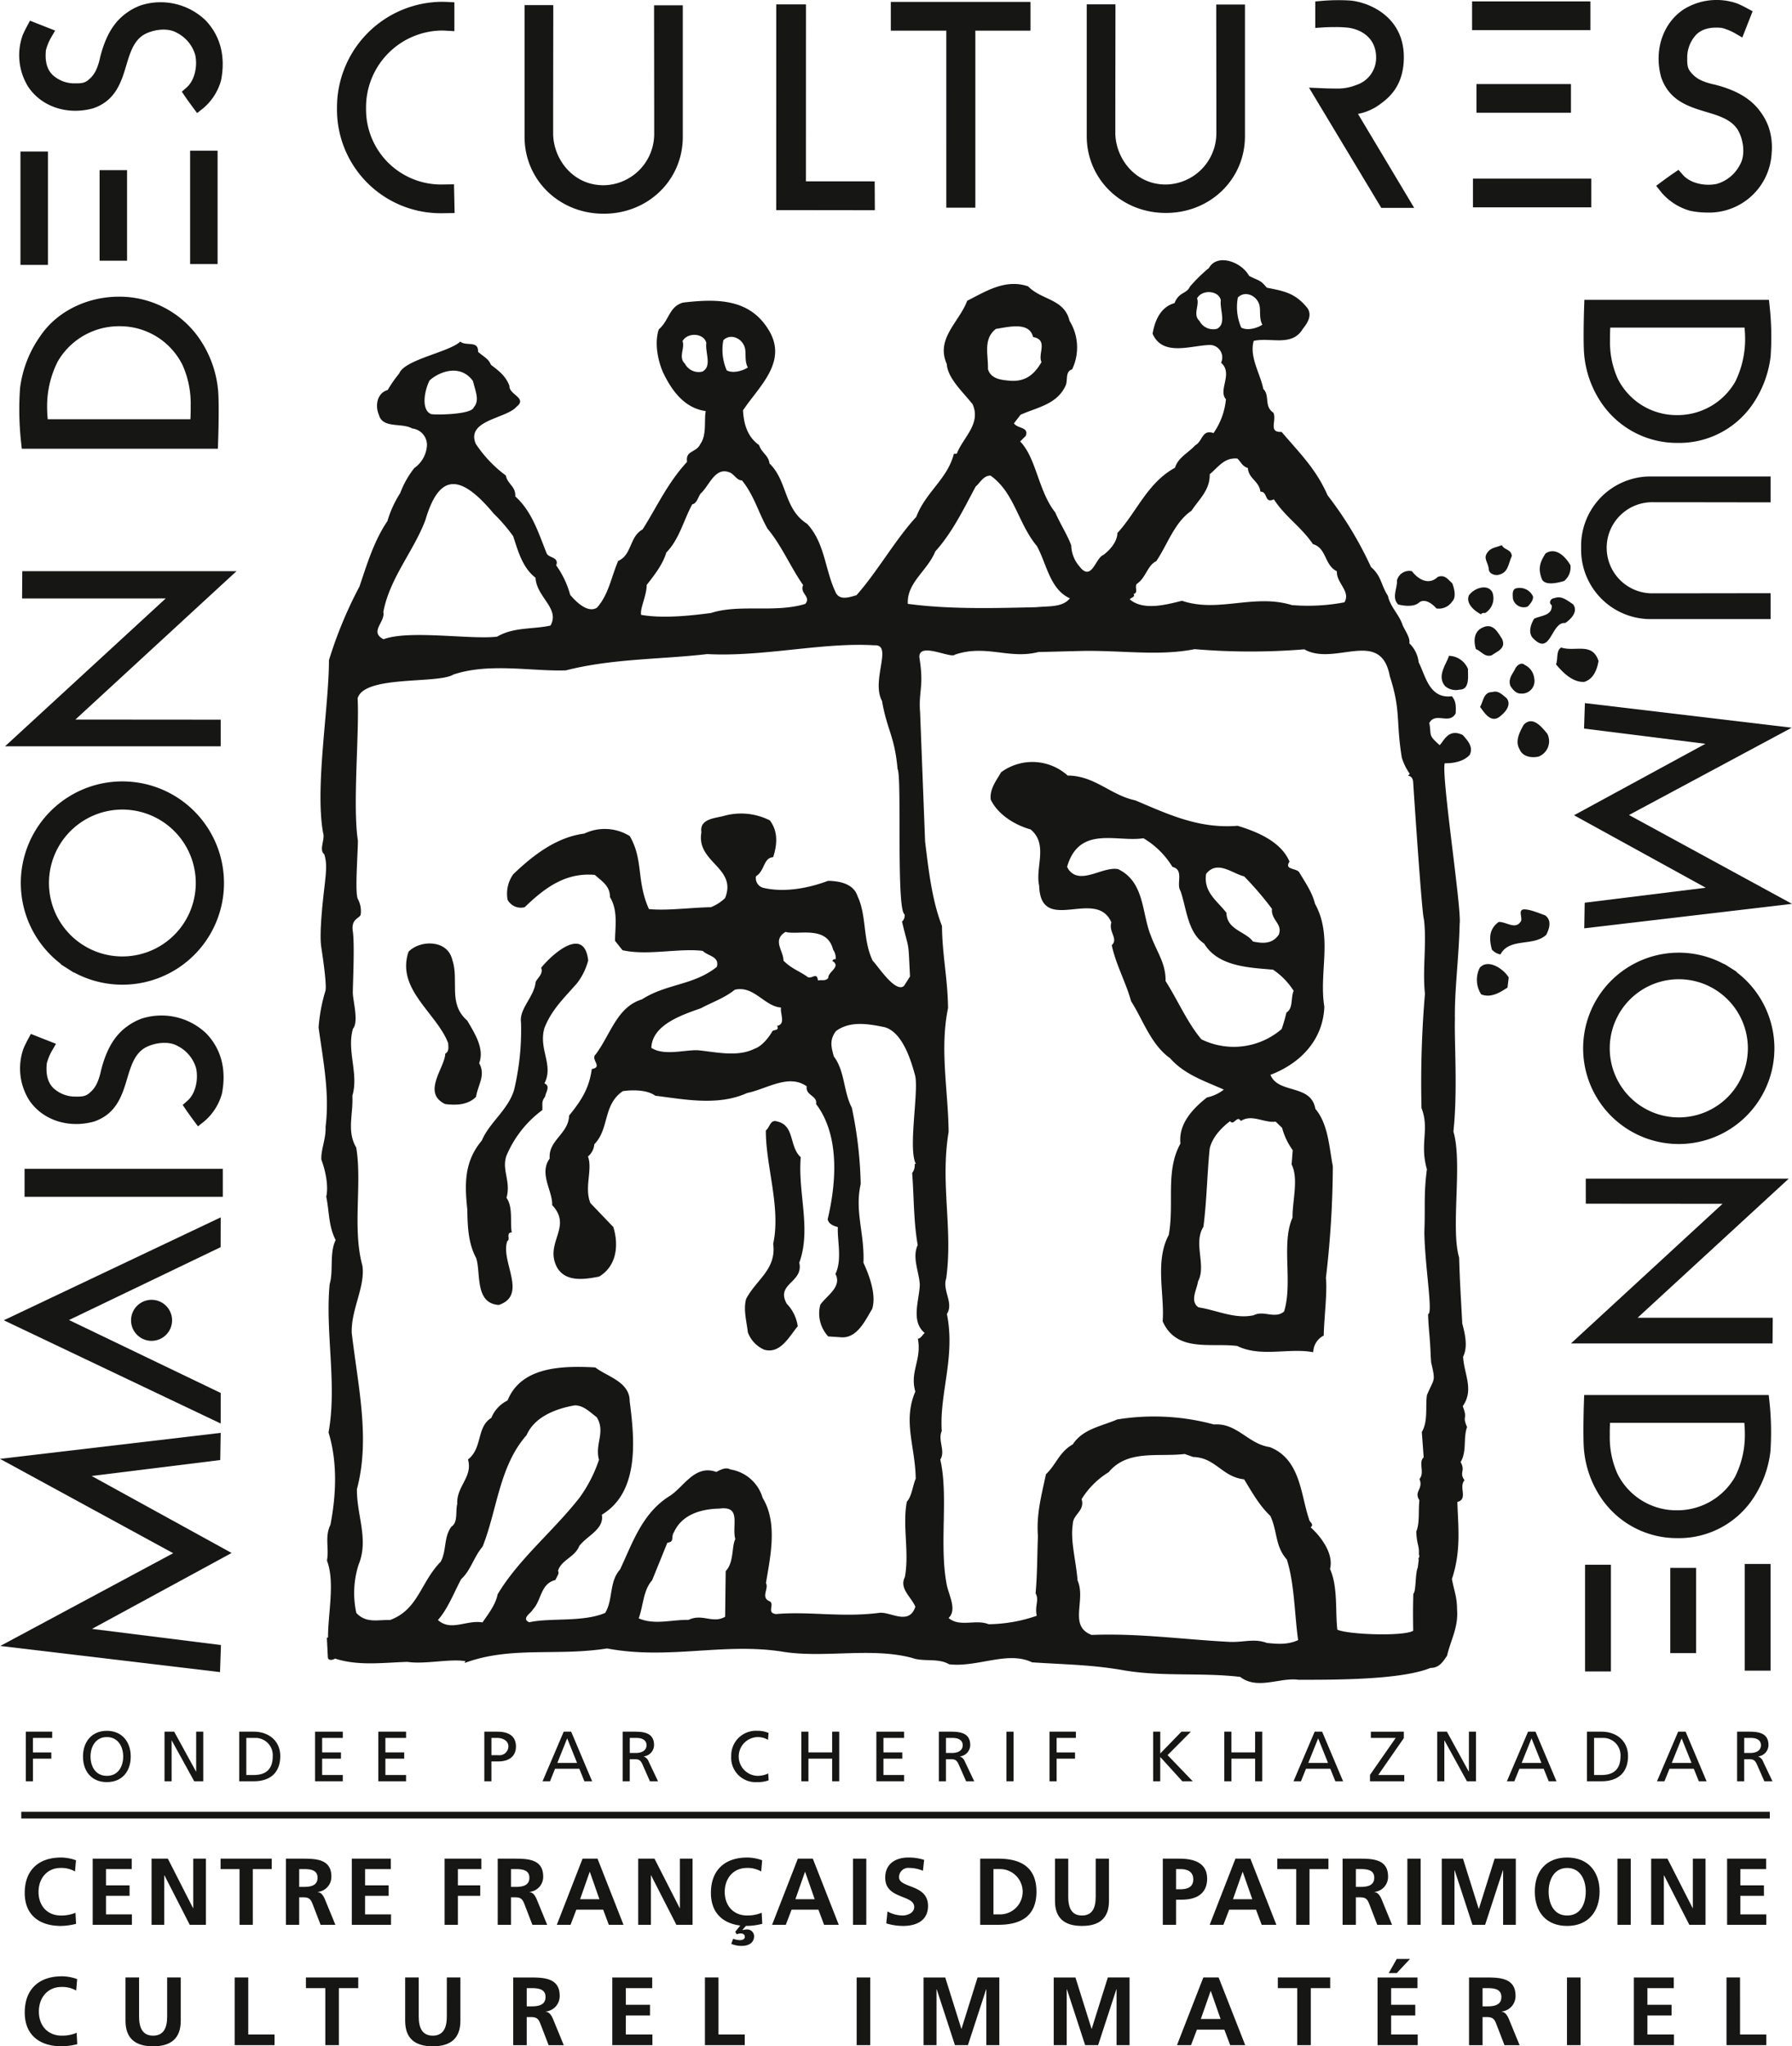 <?xml version="1.0" ?>
<svg xmlns="http://www.w3.org/2000/svg" viewBox="0 0 357.333 407.851">
	<g id="Groupe_1" data-name="Groupe 1" transform="translate(-104.667 -80.145)">
		<path id="Tracé_1" data-name="Tracé 1" d="M193.444,290.174c0,2.642-4.739,7.758-.032,10.014,2.242.3,4.6.176,6.184-1.436.3-2.241,2-4.278.621-6.708,1.1-2.839-.867-5.935-2.392-8.5-3.934-3.41-1.531-7.986-3-12.22-1.043-3.978-6.459-3.834-8.7-1.491-2.527,7.5,5.647,12.22,7.908,18.221C194.072,288.889,194.254,289.714,193.444,290.174Z" fill="#161615"/>
		<path id="Tracé_2" data-name="Tracé 2" d="M197.853,321.233c.043,3.475.218,6.8,1.757,9.643.985,2.869-.359,9.059,4.524,9.359,5.876-1.978.235-8.774,1.7-12.744.679-.314-.364-1.651.884-1.716-.379-1.927.293-5.022-1.057-6.9.942-3.248-.985-5.511-.02-8.343a21.748,21.748,0,0,1,7.169-9.137c.074-1.256-.225-1.657.556-2.672.1-.839,1.139-2.145-.138-2.635,1.891-3.715-1.189-6.752-.02-10.985,1.468-3.832,4.126-6.2,6.615-9.108a12.814,12.814,0,0,0,2.133-4.423c-.787-7.052-7.292-1.148-9.38,1.465.481,1.226-.731,1.985-1.1,2.839-.263,2.934-3.337,5.321-2.914,8.08a51.514,51.514,0,0,1-1.383,13.423c-1.183,3.956-4.942,6.517-6.425,10.071C197.213,311.671,197.307,316.116,197.853,321.233Z" fill="#161615"/>
		<path id="Tracé_3" data-name="Tracé 3" d="M257.03,349.144c3.248.942,5.008-2.627,6.71-4.663a8.016,8.016,0,0,0-2.182-4.475c-2.3-4.051,3.395-4.211,2.49-8.2,2.433-6.663-.31-13.89.29-21.014-2.335-2.1-1.167-6.336-4.685-7.125-1.416-.483-1.467,1.189-2.27,1.787-.053,6.957,3.033,15.417,1.462,22.592.685,5.11-3.381,7.131-5.4,10.992-.584,2.116.094,4.445.349,6.657A6.071,6.071,0,0,0,257.03,349.144Z" fill="#161615"/>
		<path id="Tracé_4" data-name="Tracé 4" d="M404.133,188.8c-.924.4-2.1.465-2.765,1.327-1.111,1.358.1,2,.191,3.653.155.7,1,1.011,1.706.974,2.226-.353,2.127-2.238,2.872-3.813C405.945,189.53,404.661,189.833,404.133,188.8Z" fill="#161615"/>
		<path id="Tracé_5" data-name="Tracé 5" d="M416.564,195.939a3.5,3.5,0,0,0,1.254-3.138c-.913-1.606-2.914-3.747-4.969-2.339-1.091,1.711-1.5,2.915-.806,4.887C412.483,196.98,415.169,196.366,416.564,195.939Z" fill="#161615"/>
		<path id="Tracé_6" data-name="Tracé 6" d="M400.013,202.6c.1-.359.577-.266.813-.278a3.451,3.451,0,0,0,1.44-4.093c-.923-1.842-3.708-.87-4.7.6C396.944,200.4,398.557,201.851,400.013,202.6Z" fill="#161615"/>
		<path id="Tracé_7" data-name="Tracé 7" d="M407.066,197.388c-.937.167-.757,1.339-.72,2.045a2.214,2.214,0,0,0,2.921,1.62c.676-.626,1.221-1.482,1.074-2.065A2.928,2.928,0,0,0,407.066,197.388Z" fill="#161615"/>
		<path id="Tracé_8" data-name="Tracé 8" d="M402.1,210.763c1.023-.763,3-1.339,2.071-3.3-.768-1.141-1.7-3.219-3.782-2.283-1.966.812-1.855,2.933-1.426,4.328C400.043,209.925,400.7,211.191,402.1,210.763Z" fill="#161615"/>
		<path id="Tracé_9" data-name="Tracé 9" d="M420.568,216.057c1.861-.57,2.587-2.5,2.855-4.167-1.266-3.833-4.583-1.769-7.467-2.681-1.029.645-.589,2.276-1.005,3.361C416.339,214.27,418.331,216.174,420.568,216.057Z" fill="#161615"/>
		<path id="Tracé_10" data-name="Tracé 10" d="M392.848,216.919a3.3,3.3,0,0,0,2.872.677c2.127.006,1.617-2.921,1.675-4.1a4.219,4.219,0,0,0-3.8-2.637C393.09,212.535,391.088,214.885,392.848,216.919Z" fill="#161615"/>
		<path id="Tracé_11" data-name="Tracé 11" d="M405.84,216.829c.391.688,1.148,1.594,2.089,1.545a2.5,2.5,0,0,0,2.68-2.976,3.378,3.378,0,0,0-1.915-2.736c-.62-.558-1.421-.044-1.855.688C406.529,214.193,405.288,215.322,405.84,216.829Z" fill="#161615"/>
		<path id="Tracé_12" data-name="Tracé 12" d="M405.145,219.346c-.738-.552-1.624-1.687-2.9-1.265-1.774-.025-1.793,1.866-2.444,2.964.762,1.023,2.058,3.2,3.77,2.047C404.592,222.33,406.167,220.829,405.145,219.346Z" fill="#161615"/>
		<path id="Tracé_13" data-name="Tracé 13" d="M405.267,276.989l.248-2.021c-1.035-1.718-4.1-3.8-5.774-1.942a5.334,5.334,0,0,0,.279,5.3C402.072,279.165,404.008,277.764,405.267,276.989Z" fill="#161615"/>
		<path id="Tracé_14" data-name="Tracé 14" d="M449.628,272.981l-.006,0-1.093-.693-.028.035a19.069,19.069,0,1,0,2.442,1.574l.041-.052Zm3.569,16.108a13.77,13.77,0,1,1-6.613-11.767A13.79,13.79,0,0,1,453.2,289.089Z" fill="#161615"/>
		<path id="Tracé_15" data-name="Tracé 15" d="M420.877,315.058l.006,4.995,27.269.022-30.23,27.831,40.2,0,.037-5.12-26.956.008,30.153-27.734Z" fill="#161615"/>
		<rect id="Rectangle_1" data-name="Rectangle 1" width="5.155" height="21.265" transform="translate(452.578 391.856)" fill="#161615"/>
		<rect id="Rectangle_2" data-name="Rectangle 2" width="5.155" height="21.265" transform="translate(420.735 392.013)" fill="#161615"/>
		<rect id="Rectangle_3" data-name="Rectangle 3" width="5.155" height="16.986" transform="translate(437.727 392.642)" fill="#161615"/>
		<path id="Tracé_16" data-name="Tracé 16" d="M420.706,220.281l-.174,5.076,24.2,3.035-26.2,14.241L444.8,257.079l-24.137,2.987-.089,5.1L462,260.29l-32.507-17.706,32.452-17.4Z" fill="#161615"/>
		<path id="Tracé_17" data-name="Tracé 17" d="M419.953,189.346a13.844,13.844,0,0,0,13.786,14.193h24v-5.162l-1.447,0s-16.926.024-17.87.024h-4.059a9.082,9.082,0,1,1,0-18.158h4.059c.944,0,17.87.025,17.87.025l1.447,0v-5.163h-24A13.844,13.844,0,0,0,419.953,189.3Z" fill="#161615"/>
		<path id="Tracé_18" data-name="Tracé 18" d="M439.179,168.422A17.756,17.756,0,0,0,453.955,161a21.378,21.378,0,0,0,3.776-9.734,56.466,56.466,0,0,0-.188-10.07l-.14-1.288H420.6l-.049,1.393c-.007.206-.176,5.071-.063,8.314a20.337,20.337,0,0,0,4.116,11.677A18.206,18.206,0,0,0,439.179,168.422Zm-13.421-22.986h26.775a22.95,22.95,0,0,1,.116,2.579,19.166,19.166,0,0,1-1.972,8.219,13.261,13.261,0,0,1-11.562,6.646,13.112,13.112,0,0,1-11.869-7.265A17.7,17.7,0,0,1,425.71,148C425.7,147.1,425.726,146.166,425.758,145.436Z" fill="#161615"/>
		<path id="Tracé_19" data-name="Tracé 19" d="M457.5,359.476l-.14-1.288h-36.8l-.05,1.394c-.007.206-.175,5.07-.062,8.314a20.339,20.339,0,0,0,4.116,11.677,18.206,18.206,0,0,0,14.571,7.134,17.76,17.76,0,0,0,14.777-7.426,21.393,21.393,0,0,0,3.776-9.735A56.538,56.538,0,0,0,457.5,359.476ZM452.6,366.3a18.474,18.474,0,0,1-1.971,8.217,13.261,13.261,0,0,1-11.561,6.647A13.114,13.114,0,0,1,427.2,373.9a17.726,17.726,0,0,1-1.536-7.614c-.011-.9.016-1.834.048-2.564h26.776A23.165,23.165,0,0,1,452.6,366.3Z" fill="#161615"/>
		<path id="Tracé_20" data-name="Tracé 20" d="M148.679,357.779l-30.255-14.54,30.238-14.519.014-5.942-43.256,20.511,43.251,20.577Z" fill="#161615"/>
		<path id="Tracé_21" data-name="Tracé 21" d="M148.54,413.412l.187-5.393L123.01,404.8l27.841-15.13-27.914-15.349,25.646-3.174.094-5.416-44.01,5.178L139.2,389.715,104.725,408.2Z" fill="#161615"/>
		<path id="Tracé_22" data-name="Tracé 22" d="M148.674,223.583,119.7,223.56l32.118-29.57-42.707,0-.041,5.441,28.641-.009-32.037,29.467,43,0Z" fill="#161615"/>
		<path id="Tracé_23" data-name="Tracé 23" d="M145.791,286.114a12.936,12.936,0,0,0-12.857-2.955,11.228,11.228,0,0,0-2.831,1.5c-2.534,1.783-4.21,4.57-5.289,8.828a13.028,13.028,0,0,1-.687,2.289l-.03.058a5.331,5.331,0,0,1-1.189,1.791l-.161.14c-.935.94-1.673.967-3.266.938l-.107,0a6.407,6.407,0,0,1-4.074-1.7c-1.1-1.1-1.527-2.712-1.3-4.926a10.752,10.752,0,0,1,.934-2.343l.9-1.545-5.01-1.971-.647,1.195c-.019.035-.458.847-.813,1.686l-.044.116a11.9,11.9,0,0,0,1.164,10.206l.01.014c2.654,3.951,7.82,5.668,12.946,4.241,4.481-1.546,5.6-5.276,6.587-8.568.732-2.438,1.423-4.741,3.361-6.014,1.76-1.089,4.817-1.583,6.718-.463a7.194,7.194,0,0,1,3.669,4.436c.5,2.409-.2,5.106-1.669,6.41l-1.008.895.756,1.116c.4.59,1.346,1.871,1.346,1.871l.941,1.275,1.245-.981a11.173,11.173,0,0,0,3.531-5.517C149.861,293.368,148.787,289.217,145.791,286.114Z" fill="#161615"/>
		<path id="Tracé_24" data-name="Tracé 24" d="M129.07,235.885a20.259,20.259,0,0,0-12.238,36.4l-.045.055,1.447.917.011.007L119.4,274l.03-.037a20.259,20.259,0,1,0,9.644-38.076Zm0,34.891a14.6,14.6,0,0,1-7.6-2.126l-.008-.005a14.637,14.637,0,1,1,7.608,2.131Z" fill="#161615"/>
		<rect id="Rectangle_4" data-name="Rectangle 4" width="5.477" height="22.595" transform="translate(108.747 110.348)" fill="#161615"/>
		<rect id="Rectangle_5" data-name="Rectangle 5" width="5.478" height="22.595" transform="translate(142.579 110.181)" fill="#161615"/>
		<rect id="Rectangle_6" data-name="Rectangle 6" width="5.478" height="18.048" transform="translate(124.526 114.059)" fill="#161615"/>
		<path id="Tracé_25" data-name="Tracé 25" d="M110.321,97.485c2.655,3.951,7.821,5.665,12.946,4.241,4.48-1.546,5.6-5.277,6.587-8.568.732-2.438,1.423-4.741,3.361-6.014,1.76-1.089,4.818-1.584,6.718-.462a7.194,7.194,0,0,1,3.669,4.434c.5,2.41-.2,5.107-1.67,6.412l-1.007.895.756,1.115c.4.59,1.347,1.871,1.347,1.871l.94,1.274,1.244-.98a11.166,11.166,0,0,0,3.531-5.517c.946-4.772-.128-8.923-3.125-12.025a12.927,12.927,0,0,0-12.856-2.955,11.24,11.24,0,0,0-2.831,1.5c-2.535,1.785-4.211,4.572-5.289,8.829a13.012,13.012,0,0,1-.687,2.289l-.026.051a5.338,5.338,0,0,1-1.194,1.8l-.16.141c-.934.938-1.675.963-3.265.937l-.109,0a6.412,6.412,0,0,1-4.074-1.7c-1.1-1.1-1.527-2.711-1.3-4.925a10.647,10.647,0,0,1,.934-2.342l.9-1.546-5.011-1.972-.647,1.2c-.018.034-.457.847-.813,1.686l-.043.115a11.9,11.9,0,0,0,1.164,10.207Z" fill="#161615"/>
		<path id="Tracé_26" data-name="Tracé 26" d="M109.012,169.579h39.1l.053-1.482c.007-.218.187-5.387.067-8.832a21.617,21.617,0,0,0-4.373-12.408,19.344,19.344,0,0,0-15.482-7.58c-6.439,0-12.455,3.024-15.7,7.89a22.713,22.713,0,0,0-4.013,10.343,60.086,60.086,0,0,0,.2,10.7Zm5.05-8.62a19.647,19.647,0,0,1,2.1-8.73,14.089,14.089,0,0,1,12.285-7.064,13.93,13.93,0,0,1,12.61,7.721,18.819,18.819,0,0,1,1.634,8.089c.012.955-.017,1.949-.051,2.725H114.186A24.573,24.573,0,0,1,114.062,160.959Z" fill="#161615"/>
		<path id="Tracé_27" data-name="Tracé 27" d="M130.8,343.3a4.089,4.089,0,1,0,4.089-4.089A4.094,4.094,0,0,0,130.8,343.3Z" fill="#161615"/>
		<rect id="Rectangle_7" data-name="Rectangle 7" width="39.527" height="5.578" transform="translate(109.567 313.1)" fill="#161615"/>
		<path id="Tracé_28" data-name="Tracé 28" d="M293.367,121.539h5.789V86.249h10.995V80.53H282.3v5.719h11.065Z" fill="#161615"/>
		<rect id="Rectangle_8" data-name="Rectangle 8" width="23.592" height="5.719" transform="translate(398.204 80.425)" fill="#161615"/>
		<rect id="Rectangle_9" data-name="Rectangle 9" width="23.59" height="5.719" transform="translate(398.379 115.75)" fill="#161615"/>
		<rect id="Rectangle_10" data-name="Rectangle 10" width="18.844" height="5.719" transform="translate(399.077 96.901)" fill="#161615"/>
		<path id="Tracé_29" data-name="Tracé 29" d="M446.995,116.8c-2.518.524-5.331-.209-6.7-1.744L439.365,114l-1.165.791c-.615.419-1.952,1.4-1.952,1.4l-1.331.983,1.024,1.3a11.669,11.669,0,0,0,5.761,3.687,17.469,17.469,0,0,0,3.4.348A12.489,12.489,0,0,0,457.946,110.6a12.625,12.625,0,0,0-.6-5.119,11.693,11.693,0,0,0-1.569-2.957c-1.862-2.646-4.772-4.4-9.219-5.523a13.566,13.566,0,0,1-2.389-.717l-.066-.034a5.568,5.568,0,0,1-1.865-1.239l-.147-.169c-.98-.974-1.008-1.748-.979-3.406l0-.115a6.71,6.71,0,0,1,1.774-4.254c1.149-1.151,2.833-1.593,5.144-1.356a11.131,11.131,0,0,1,2.445.976l1.615.937,2.057-5.232-1.248-.676c-.035-.019-.884-.477-1.76-.848l-.121-.046a12.426,12.426,0,0,0-10.657,1.216l-.015.011c-4.124,2.771-5.916,8.165-4.428,13.516,1.614,4.679,5.51,5.848,8.946,6.879,2.546.763,4.951,1.485,6.28,3.508,1.138,1.838,1.653,5.031.483,7.014A7.518,7.518,0,0,1,446.995,116.8Z" fill="#161615"/>
		<path id="Tracé_30" data-name="Tracé 30" d="M375.082,97.094a9.723,9.723,0,0,1-3.815.7c-1.42,0-2.587-.051-2.6-.051l-2.981-.129L380.1,121.574h6.561l-11.205-18.727a10.782,10.782,0,0,0,4.163-1.758l.27-.2c1.529-1.126,4.709-3.469,4.71-9.349,0-8.1-6.94-10.923-10.61-11.282a37.782,37.782,0,0,0-5.579.05l-1.468.124v5.281l1.709-.114c.016,0,.741-.049,1.464-.049l.5,0a21.687,21.687,0,0,1,2.732.1c2.64.279,5.723,2,5.723,5.946A5.674,5.674,0,0,1,375.082,97.094Z" fill="#161615"/>
		<path id="Tracé_31" data-name="Tracé 31" d="M279.084,116.293l-13.71-.006.009-35.27-5.927.009-.008,40.994,19.668.024Z" fill="#161615"/>
		<path id="Tracé_32" data-name="Tracé 32" d="M192.718,122.642c.213,0,.426,0,.852-.01l1.748-.028-.121-5.723-2.479.038A14.963,14.963,0,0,1,177.66,101.73a15.3,15.3,0,0,1,15.058-15.5q.428,0,.851.026l1.7.1V80.606l-1.523-.076c-.34-.016-.681-.024-1.025-.024a21.065,21.065,0,0,0-20.855,21.224A20.661,20.661,0,0,0,192.718,122.642Z" fill="#161615"/>
		<path id="Tracé_33" data-name="Tracé 33" d="M337.124,122.586h.046c8.831,0,15.747-6.717,15.747-15.292V81.047h-5.728l0,1.605s.027,18.393.027,19.44v4.5a10.232,10.232,0,0,1-10.1,10.329c-6.206,0-10.049-5.362-10.049-10.329v-4.5c0-1.047.027-19.475.027-19.475l0-1.6h-5.726v26.282C321.379,115.869,328.3,122.586,337.124,122.586Z" fill="#161615"/>
		<path id="Tracé_34" data-name="Tracé 34" d="M225.024,122.743h.047c8.829,0,15.746-6.717,15.746-15.293V81.2h-5.728l0,1.6s.027,18.393.027,19.439v4.5a10.232,10.232,0,0,1-10.1,10.329c-6.206,0-10.049-5.362-10.049-10.328l0-4.5c0-1.046.027-19.474.027-19.474l0-1.605h-5.727V107.45C209.279,116.026,216.2,122.743,225.024,122.743Z" fill="#161615"/>
		<path id="Tracé_35" data-name="Tracé 35" d="M168.193,284.94c.947,6.8,2.23,13.234,1.391,19.777.124,2.356-.944,4.539-.838,6.543.824,2.2,1.456,5.24.978,7.392.638,3.157.421,5.768,1.871,8.646-1.278,2.666-.392,6.046-1.193,8.8-.914,9.619,1.522,20.007-.223,29.551,1.853,6.046,1.492,12.682.375,18.412-1.173,2.425-.231,4.62-.691,7.126,1.643,4.285.2,10.505.214,15.348l-.235.012.2,3.889c.044.825,1.092.534,1.433.279,4.688,1.527,9.73.79,14.449.661,3.455.528,8.589-.687,11.573-.134l-.218.366c9.273-3.44,18.363-1.317,28.441-2.909,12.291,2.31,23.213-1.216,35.008.646,8.223,1.341,17.792-.933,25.822,1.246,2.289.825,5.2-.036,7.393,1.267,5.7.646,11.672-2.739,16.52-.394,6.878.467,11.839.443,18.519,1.629,7.627,1.254,15.379.376,22.989,1.276,3.446,2.656,7.919.058,11.608.573,6.735,0,20.433.071,26.331-2.365,1.775.025,2.532-1.314,3.3-2.418.776-3.231,2.3-5.735,2-9.264-.011-2.481-.533-3.46-1.023-6.034,1.89-5.652,1.223-10.524,1.087-15.361,2.214-.588.2-2.965,1.427-4.328-1.147-1.594.261-1.786-.78-3.622,1.3-2.2.463-4.7,1.289-6.983-1.072-2.425.224-1.37-.867-4.149,2.308-3.311.26-6.337.075-9.872.961-1.941.422-4.4-.167-6.611-.316-6.009-.462-7.717-.629-13.144-1.723-5.817.721-18.942-1.139-25.107.876-8.081.164-17.7.3-22.388-.107-5.683.792-12.117.945-19.015.44-2.859-3.667-29.374-2.977-32.01,1.655.032,3.764-.315,4.992-1.679.745-1.576-.383-2.816-1.388-3.945-2.928-1.451-3.848,1.369-4.62,2.015-2.357-2.122-1.582-1.748-2.055-4.419,1.235-2.284,4.044.436,5.261-1.944.049-1.3.112-2.369-.769-3.386-4.576.594-5.307-4.331-6.615-6.743a6.2,6.2,0,0,0-1.854-3.8c.174-1.191-.836-2.437-1.376-3.709-.7-2.089-2.43-3.535-2.9-5.755-1.414-2.171-1.27-3.951-3.373-5.731a73.674,73.674,0,0,0-8.666-14.316c-2.282-5.2-5.394-8.224-9.17-12.634-2.709.142-.941-2.195-1.618-3.814-1.958-1.315-.649-3.392-2.021-4.739-.637-3.156-2.812-6.351-1.919-9.587,3.386-.769,7.628,1.254,9.8-2.4.887-1.109,1.873-2.579.969-4.068-2.531-3.175-4.83-3.449-8.175-4.14-1.264-1.588-1.565-1.336-3.508-2.337-1.57-2.872-6.38-4.51-8-1.589a31.718,31.718,0,0,0-3.785,3.7c-.744,1.575-2.153.979-3.093,3.313-2.68.731-3.92,3.356-4.367,6.1,2.013,4.62,7.682,2.315,11.459,2.235a2.49,2.49,0,0,1,2.194,3.548c2.474,2.115-.658,5.469.972,7.274a14.083,14.083,0,0,1-2.482,6.747c-2.288-.825-2.158,1.649-3.652,2.436-1.34,1.489-3.418,2.425-4.021,4.465-5.513,3.007-7.685,8.91-11.487,13.008-.025,1.774-1.589,3.51-2.841,4.4-1.508.552-2.315,5.438-4.727,2.256a6.593,6.593,0,0,1-1.636-4.168c-.7-1.972-2.238-4.372-3.18-6.568-3.415-4.31-3.755-10.791-7.005-14.165l1.122-1.123c.615-1.805-1.487-1.34-2.374-2.475l1.328-1.723c3.231-1.47,7.337-2.039,9.025-5.909.416-1.085-.143-2.71,1.253-3.137a10.067,10.067,0,0,0-.507-9.663c-1.06-4.434-5.53-4.081-8.278-6.891-4.569-1.533-8.453,1.034-12.136,2.881-1.551,4.216-6.34,7.54-4.064,12.619.147,2.828,3.371,5.731,5.144,8,1.743,3.926-1.9,6.6-3.146,9.853l-.589.031c-1.272,5.029-5.627,7.621-7.495,12.563-4.136,4.47-7.921,11.167-11.941,15.631-1.165.3-3.132,1.109-4.037-.379-2.244-4.491-2.18-10.047-5.808-13.874-4.644-2.947-3.873-8.54-7.482-12.014-.2-1.644-1.525-2.047-2.083-3.672-2.332-1.65-3.057-4.211-3.2-6.921,3.176-4.775,9.063-9.691,5.064-16.1-3.744-6.066-10.014-6.209-17.059-5.368-2.791.855-2.655,3.448-4.8,5.333-.919,2.765-.144,6.269.8,8.465,1.73,3.69,4.278,7.219,8.562,7.822-.372,1.91.248,4.713-1.073,6.555-.851,1.817-3.008,1.221-2.649,3.565-3.915,4.222-6.136,9.183-8.865,13.462-2.643,1.438-2.1,5.072-4.87,6.281-1.371,3.144-1.893,6.716-4.237,9.32-1.83,1.159-4.2-1.2-5.333-2.556a18.584,18.584,0,0,0-2.79-5.88c.621-1.687-1.494-1.457-1.9-2.382-1.63-4.05-2.919-8.354-6.267-11.368.131-2.016-1.544-2.4-1.872-4.156a25.155,25.155,0,0,1-5.994-6.308c-2.02-4.738,6.108-5.041,8.111-7.391,2.271-1.773-1.543-2.4-1.4-4.18-.819-2.084-2.208-3.035-3.685-4.178-.537-1.233-1.1-1.361-2.577-2.583.112-2.369-2.419-1.055-3.535-2.059-2.251,2.126-11.1,3.575-12.18,6.349a25.447,25.447,0,0,0-2.308,3.311c-2.1.583-2.555,3.088-1.75,4.937.738,2.8,4.571,1.532,6.641,2.723a3.314,3.314,0,0,1,2.947,3.287,5.95,5.95,0,0,1-2.533,4.608,18.738,18.738,0,0,0-2.81,4.991A21.594,21.594,0,0,0,181.922,184c-2.742,4.042-4.144,8.842-5.578,13.053a83.926,83.926,0,0,0-6.082,14.672c.01,9.215-2.825,25.305-1.165,34.434.439,1.3-.888,3.355.222,4.242.59,1.77.39,3.575,0,6.918s-.983,9.046-.59,11.6,1.18,8.063.787,8.849A33.327,33.327,0,0,0,168.193,284.94Zm179.15-139.26a3.1,3.1,0,0,1-3.51-1.589c-1.366-1.228.068-3.194-.471-4.465.967-1.823,4.286-1.643,4.743.342C347.851,141.872,349.3,144.633,347.343,145.68ZM200.875,403.508c-3.219-.54-6.283,1.866-8.887-.479,2.01-2.232,3.251-5.606,4.653-8.161,1.916-1.754,2.488-4.383,4.268-6.486,2.922-7.36,3.3-16,8.761-22.2,1.582-3.628,5.75-5.264,9.614-5.939,1.774.025,2.9,1.266,4.378,2.37,1.81,2.977-.429,5.339.445,8.484a28.266,28.266,0,0,1-3.859,7.527c-5.316,6.778-12.121,12.215-16.358,19.29C203.524,399.943,201.973,401.915,200.875,403.508Zm48.5-10.222-.113,9.1c-2.525,1.432-4.528-.708-7.294.618-3.429-.056-6.8,1.065-9.941-.306.931-2.53.888-5.6,2.675-7.583l3.034-7.485c1.526-.2.651-1.1,1.309-2.078,1.588-3.509,5.31-4.65,9.086-4.729,4.459-.588,2.418,3.3,3.156,6.1C250.534,388.381,251.054,391.544,249.373,393.286ZM357.289,407.6c-2.53-.93-4.495-.119-7.335-.206-9.242-.461-18.172-1.765-27.6-1.389-4.7-1.762-1.072-6.915-2.813-10.841-.334-4.117-1.481-7.957-.946-11.293.019-1.892,2.461-2.61,1.749-4.936a16.485,16.485,0,0,1,5.391-5.363c3.777-4.57,9.886-3,15.169-3.631l1.677.594c4.5.119,5.77,3.978,10.168,4.456,1.549,2.519,2.987,5.161,5.226,7.288,1.462,3.114.9,5.979,3.291,8.689,1.556,4.881,1.523,11.027,2.26,16.069C361.444,407.97,359.546,407.833,357.289,407.6Zm-5.784-268.161c1.457-1.5,4-.328,4.347,1.781.167.936-.1,2.6.544,3.634-1.141.768-3.125,1.227-4.223.575A10.235,10.235,0,0,1,351.505,139.436Zm-20.787,59.059c1.055-.174.038-1.538.72-2.047,1.712-1.152,2.054-3.652,3.784-4.451,2.2-3.187,3.611-7.752,7.034-10.058,1.533-2.325,3.686-4.092,3.637-7.28,1.81-1.512,2.9-3.342,5.507-3.124.744.67.9,1.488,2.108,1.9.111,2.121,2.262,2.6,2.493,4.714,1.531-.081.718,2.443,2.678,1.513,2.312,3.542,5.364,5.391,7.794,8.926,2.758.8,2.225,4.137,4.773,5.421-.112,2.369,2.809,3.988,1.505,6.183a39,39,0,0,1-10.486.55c-7.565-2.321-14.686,1.6-21.9-.86-3.033.75-7.69,2.057-10.412-.281C330.166,199.233,331.109,199.183,330.718,198.495Zm-10.5,11.391c7.908-.178,15.417,1.083,22.667-.361a132.534,132.534,0,0,0,21.86.036c6.09,3.462,15.252-4.344,17.059,5.368,2.257,6.971,1.179,8.85,2.393,16.23a11.628,11.628,0,0,0,1.587,3.226l-.336.371c.714.082.981.658,1.017,1.365.032.59,1.738,26.4,2.134,27.21.6,4.694-.316,10.067.21,14.864a210.527,210.527,0,0,0-.687,22.785c1.643,4.286-.409,7.084,1.078,12.222-.677,5.116-.3,7.519-.512,12.493.085,6.707,1.775,16.3.749,16.36.037,2.461.43,5.052.509,8.243l.1,1.387c.917,3.969.639,2.989-.832,6.493-.36,2.145.273,5.184-1.031,7.379l.373,5.055c-1.13,1,.278,3.058-.838,4.3.817,2.084-1.174,2.425-.014,4.255-.249,2.021.108,4.54-.63,6.233.153,3,.631,2.593.516,4.635.366.217-.355,1.036-.008.9l-.209,1.654c-.535,1.179-.312,4.813-.882,5.2-.081,2.958-.065,4.437-.028,7.389-2.065,1.171-13.184.731-15.125-.231-.427-3.64.146-8.515-1.461-12.094.788-2.994-1.753-6.406-3.861-8.3.793-.633-.291-1.048-.323-1.637-1.673-4.875-1.69-11.963-7.842-14.358-4.284-.6-6.516-4.858-11.106-4.5a45.682,45.682,0,0,0-19.312-1c-3.119,1.346-6.871,1.9-8.838,4.954-2.754,1.562-3.33,4.073-5.359,5.952-.85,4.062-1.948,7.9-1.6,12.372-.162,3.671-.1,7.212-.467,11.367.781,1.377-.224,2.493.233,4.478a30.236,30.236,0,0,1-9.6,1.685c-2.536-1.049-5.755.656-7.982-1.236,1.688-1.625.126-4.378-.339-6.481-1.6-8.068.369-17.742-1.316-25.1,1.092-1.711-.557-3.87.293-5.687-.507-7.417,2.769-14.8,1.022-23.33,1.421-2.2-.954-4.676-.135-7.082,1.366-10-1.225-18.841.479-29.209-.08-8.267-1.808-16.447-.113-24.688-.081-6.022-1.134-10.339-1.213-16.36-2.045-5.21-2.744-11.79-3.363-16.838l-.993-25.672c-.346-4.354.81-5.135-.134-10.9-.356-3.4,6.3.205,7.076-.662,6.153-2.1,10.8.969,16.633-.518ZM303.257,145.7c2.461-.365,6.654-1.53,7.41,1.621,3.1.546.886,3.38,1.68,4.992-1.409,2.437-3.108,3.826-5.948,3.739-1.78-.144-4.149-.256-4.732-2.352C301.754,150.861,300.646,147.729,303.257,145.7Zm-12.09,44.351c3.462-3.844,5.7-8.569,8.065-12.947.793-.632,1.538-2.207,2.958-2.164,4.786,3.412,5.461,9.521,9.243,14.049,1.959,3.56,2.578,8.608,6.572,10.408-1.44,1.847-4.291,1.524-6.761,1.772-8.378.2-17.345.437-25.556-.669C285.466,196.259,289.6,193.916,291.167,190.052ZM248.906,147.96c1.457-1.5,4-.328,4.347,1.78.167.937-.1,2.6.545,3.635-1.142.768-3.126,1.226-4.224.575A10.251,10.251,0,0,1,248.906,147.96Zm-4.163,6.243a3.093,3.093,0,0,1-3.51-1.588c-1.363-1.228.069-3.193-.47-4.465.968-1.823,4.286-1.642,4.744.343C245.253,150.4,246.7,153.156,244.743,154.2Zm-11.122,42.528c1.439-1.847,3.213-4.067,3.914-6.467,2.581-2.617,3.444-6.443,5.169-9.605,1.053-.174,1.2-1.835,1.885-2.344,1.681-1.742,2.8-5.227,5.7-3.961.85.428,1.383,1.581,2.325,1.532,2.4,2.947,3.292,6.444,5.115,9.657,2.771,3.281,4.662,7.79,7.086,11.208-.738,1.693,1.655,2.276.433,3.758-6.047,1.853-13.116-.021-18.81,1.813-4.459.588-9.631,1.1-13.922.375C232.219,201.531,233.615,198.858,233.621,196.731Zm-43.3-40.752c1.944-1.8,6.184-3.359,8.664.122.482,2.059,1.375,3.864.147,5.228-.4,1.439-7.3,1.531-8.487,1.356C188.592,161.847,189.3,157.993,190.32,155.979Zm-9.22,46.145c1.3-6.8,5.987-12.011,8.376-18.281,2.586-8.8,6.516-9.9,13.624-1.345a33.872,33.872,0,0,1,3.9,4.523c.985,3.02,1.865,6.282,4.451,8.273.2,3.889,4.928,6.122,2.981,9.533-3.505.774-7.312.265-10.637,2.211-5.283.632-17.549-1.4-22.647.518C178.234,206.055,181.558,204.108,181.1,202.124Zm-6.169,96.4c1.31-4.322-1.183-9.036.127-13.358,1.18-1.377-.039-5.627-.039-7.2s.393-9.636,0-12.193,1.377-2.556,1.573-3.343a5.121,5.121,0,0,0-.59-3.146c-.59-1.377.028-9.043.028-11.6-1.078-7.033.313-21.393-.052-28.344,1.291-4.676,16.026-2.827,19.115-4.761,7.2-2.386,15.684-.586,22.406-.82,9.21-2.373,19.145-2.185,28.187-3.25,11.138.6,23.033-2.389,33.347-1.748,3.761-.237-.726,7.01,1.512,11.1,1.014,5.841,2.515,6.973,3.1,13.563.892,1.252-.3,28.1,1.4,28.958a1.588,1.588,0,0,1-.515,1.445c1.512,6.3,1.2,3.289,1.6,10.936l-1.2,1.883c-1.74,1.521-5.363-4.208-6.238-5-2.029-4.2-1.166-8.979-3.042-12.914-.831-2.6-3.911-2.993-5.86-3.03-3.818,1.452-8.775,2.407-13,1.377a1.989,1.989,0,0,1-1.372-2.293c1.752-1.065,1.476-3.693,3.417-3.795.84-2.547.98-5.2-.662-7.335a12.727,12.727,0,0,0-9.087-.914c-1.782.51-4.979.539-4.556,3.3-1.074,6.036,7.181,6.994,4.72,13.1a8.789,8.789,0,0,1-2.826,1.817c-3.751.057-8.861.743-12.357.37-2.517-5.57-1.071-9.818-3.822-14.541a9.451,9.451,0,0,0-9.066-.5c-5.525.707-10.205,4.29-14.177,8.114a6.706,6.706,0,0,0-1.125,5.066,2.988,2.988,0,0,0,3.416,1.489c3.971-3.824,8.118-6.961,13.987-6.435,1.459,1.315,3.036,2.205,3.014,4.431,1.671,2.694,1.013,6.066,1.012,8.709l1.489,1.869c4.927,1.132,11.241-.45,16,.134,1.029,1.059,3.394,1.074,2.809,3.191-4.672,3.722-9.978,3.3-14.957,6.486-4.927,1.51-6.177,6.86-9.163,10.911-1.2,1.036,1.525,2.562-.818,2.963-.5,3.781-2.038,6.226-4.521,9.277-.088,3.62-4.191,4.947-3.863,8.546-2.205,3.036.619,6.5.487,9.292,4.124,4.373-1.556,7.453.925,12.329,1.693,3.11,5.554,2.49,8.445,1.922,3.774-2.284,3.819-6.737,2.819-9.883l-4.561-4.767c-1.276-3.132.484-6.7-.487-9.293a3.518,3.518,0,0,0,1.264-2.43c3.037-3.08,1.673-7.876,5.7-10.591,1.519-.218,4.709-.385,6.446.914,5.6.681,12.488,2.127,18.328-.543,3.855-.758,8.279-3.911,11.891-1.319-.321,1.825,2.182,1.833,1.854,3.519,4.779,6.286,4.025,15.782,2.316,22.964.189.964,1.182,1.329,2.028,1.562-.139,2.65.9,6.49-.483,9.343,1.386,2.57-1.855,4.409-3.016,6.139a6.728,6.728,0,0,0,1.582,6.314l2.373.154c3.358.38,4.971-3.32,6.381-5.619.957-2.971-.794-7.19-1.736-9.227.25-5.854-1.786-10.2-.544-15.686a80.663,80.663,0,0,0-1.77-15.205c-1.7-3.248-1.356-7.3-3.6-10.242-.518-1.92-.867-3.292.432-5.029,2.811-2.094,6.461-1.452,9.694-.787,3.81,1.052,5.475,7.412,6.117,9.718.694,3.343-1.45,14.542.124,17.531l-.236.012a2.481,2.481,0,0,1-.5,1.8c.366,4.707.271,9.674,1.106,14.357-1.166,2.542.279,5.3.415,7.895-.076,3.076-1.862,7.3.977,9.637-.452.378-.768,1.1-1.358,1.135.811,4.211-1.663,6.585-.511,10.542-2.524,5.922-.02,10.871.083,17.364-.632,1.451-.762,3.467-1.768,4.583-.931,4.775.525,10.016-.394,15.026-1.179,2.307,1.272,3.951,2.083,5.917-1.223,3.727-4.788,1.078-7.027,1.2-7.628.99-14.077-.326-20.781.262-1.9-.255-.217-1.88-1.2-2.537-1.929-.726-.136-2.593-.781-3.622.8-5,2.446-11.943-.654-16.98a8,8,0,0,0-6.442-5.688c-.974-.54-2,.1-2.81.5-4.216-1.552-6.462,2.938-9.2,4.735-5.5,3.36-7.432,9.252-9.982,14.7-2.233,2.48-1.341,5.978-2.972,8.663-4.51,1.891-10.94.928-15.145,1.858-1.693-.739.49-1.917.7-2.518,1.793-1.866,1.5-5.16,4.535-5.909.205-.6.875-1.346.5-1.8.6-2.157,3.4-2.777,4.231-4.948,1.544-2.089,5.024-3.335,4.516-6.262,7.561-4.532,6.533-15.112,5.549-22.622.031-3.9-4.632-4.956-6.852-6.731-6.635-.36-14.778-.17-17.5,6.589a6.673,6.673,0,0,0-3.244,3.478c-2.978,1.81-1.7,6-4.647,8.279,1.01,3.491-2.321,5.32-2.136,8.855-.391,1.557.192,3.653-1.179,4.551-1.545,2.09-.931,4.776-2.116,6.965-4.038,4.11-4.461,9.568-10.142,11.638-2.369-.113-4.688.718-6.691-1.422a18.624,18.624,0,0,1,.442-9.593c2.1-5.073-.4-9.9-.319-15.108,2.669-9.946.234-20.335-1.041-31.138-.13-4.719,2.711-9.122,2.135-13.345-2.044-7.455-.033-16.422-1.235-23.566C173.764,305.561,175.129,302.3,174.931,298.529Zm94.9-23.485c-.519.722-1.373.35-2.059.525-.241-1.934-1.387.072-2.27-.855-1.73-1.161-3-1.511-4.613-3.1.037-1.949-2.3-4.052.4-5.723,2.54.7,8.27-1.407,9.5,3.535a2.9,2.9,0,0,1,.517,1.92c-.422-.117-.547.167-.678.313C272.5,272.818,269.769,273.8,269.835,275.044Zm-11.127,10.6c-.635,1.146-2.066,3.029-3.57,3.525-3.387,1.707-7.613.677-11.249.312-2.649-.14-6.751,1.187-9.342-.484.183-4.46,5.643-6.416,9.877-7.889,2.3-1.233,4.76-2.057,6.76-3.692,3.847-.9,5.875,3.308,9.225,3.549-.211,1.263,1.008,3.285-.781,3.657C260.1,285.567,259.11,285.341,258.708,285.64Z" fill="#161615"/>
		<path id="Tracé_36" data-name="Tracé 36" d="M304.287,234.068c-.857,1.531-2.34,3.324-2.051,5.466,1.441,3.005,4.888,5.092,7.933,5.923,3.586,2.968.89,7.561,1.71,11.208.3,9.97,11.37.306,14.4,7.325-.6,1.9,1.446,3.258.079,4.544.826,3.9,2.778,7.275,3.857,11.171,2.337,3.621,3.939,8.645,7.775,11.355,2.834,3.234,6.9,4.552,10.715,6.253a8.321,8.321,0,0,1-3.382,1.575c-2.614,2.066-5.718,5.15-5.269,9.183-3.062,5.483-1.181,11.891-2.333,18.224-2.813,5.226-.8,11.883-1.216,17.194,2.762,6.266,9.545,4.253,14.86,4.918,4.712,2.317,10.361.325,15.174,1.25a3.763,3.763,0,0,1,2.089-3.319c.065-3.537.734-8.6.431-11.5a194.749,194.749,0,0,0,1.379-22.248c-.692-3.524-.9-8.445-3.482-11.43-.846-5.036-7.374-2.9-8.958-6.789,5.9-2.249,10.487-6.876,10.749-13.572-1.131-6.926,1.778-13.921-1.874-20.55-.545-2.264-1.968-4.259-3.14-6.259-.646-.873-3.038-.452-1.931-2.113-1.711-4.01-6.417-5.949-10.352-7.143-7.817.642-14.059-2.406-20.418-5.073-4.943-1.05-8.042-4.911-13.471-4.942A10.511,10.511,0,0,0,304.287,234.068ZM359.043,303.7l1.283,1.241a13.46,13.46,0,0,0,2.115,4.447l-.22,2.843c1.44,2.879.128,7.321.185,10.6-2.31,5.091.1,13-1.692,18.717-1.868,1.548-4.047-.308-6.05.737-3.772.824-7.341-1.008-11.013-1.575-1.789-1.232-.314-3.531-.09-5.176,1.712-3.186-1.016-7.559,1.073-10.878.667-5.189.709-9.988,1.244-15.553.467-2.155,2.2-4.079,4.071-5.5.776,1,1.367-1.286,2.146-.037C354.343,302.139,356.648,303.993,359.043,303.7Zm-13.869-49.383c2.224-2.817,5.176-.09,7.585.5a65.192,65.192,0,0,1,5.543,6.469c-.213,2.277,2.2,2.992,1.353,5.154-1.232,1.789-3,1.82-5.154,1.353-1.425-2-5.217-2.308-5.278-5.717C347.415,259.706,344.607,257.988,345.174,254.316Zm-12.5-7.1a16.694,16.694,0,0,1,5.782,5.707c2.41.589.691,3.4,1.6,4.771,1.2,3.388,1.408,8.309,4.73,10.524,2.729,4.5,8.668,4.773,13.727,5.19a14.414,14.414,0,0,1,4.115,4.221c-.608,1.4-.065,3.537-1.441,4.318a32.069,32.069,0,0,1-.952,3.3,14.645,14.645,0,0,1-16,2.048c-2.837-3.361-4.682-7.748-7.149-11.619.065-3.537-1.741-5.778-2.935-9.041-1.847-4.513-1.2-10.712-6.546-13.27-3.166-.576-7.643,3.417-9.976-.079-.086-.393-.212-.27-.212-.27C319.816,244.521,327.388,248.06,332.675,247.211Z" fill="#161615"/>
		<path id="Tracé_37" data-name="Tracé 37" d="M383.234,195.8c.086,1.649-1.118,3.485.253,4.831,1.2.292,3.218.54,4.229-.458,1.142-.769,2.617.335,3.374,1.241a3.181,3.181,0,0,0,3.12-1.345c.9-.875.453-2.623.044-3.665-.869-.782-1.513-1.811-2.9-1.266-1.687,1.625-3.744.669-5.14-1.148A2.526,2.526,0,0,0,383.234,195.8Z" fill="#161615"/>
		<path id="Tracé_38" data-name="Tracé 38" d="M411.424,230.951a3.272,3.272,0,0,0,1.769-4.583c-1.135-1.358-2.908-3.628-4.7-1.762-.646,1.216-1.843,3.169-.807,4.887C408.231,230.882,409.9,231.267,411.424,230.951Z" fill="#161615"/>
		<path id="Tracé_39" data-name="Tracé 39" d="M410.177,207.149c3.763,4.175,3.733-3.149,6.586-2.827,1.031-.644,2.718-2.268,1.577-3.745-1.223-.763-2.221-1.774-3.727-1.222-.707.037-1.253.892-.516,1.444.112,2.122-2.257,2.009-3.522,2.667C409.924,204.563,409.407,206.008,410.177,207.149Z" fill="#161615"/>
		<path id="Tracé_40" data-name="Tracé 40" d="M403.856,270.376c1.83-3.4,6.537-1.525,9.129-3.9.645-1.215,1.148-2.9-.2-3.889-1.443-.515-3.137-1.253-4.315-1.191-1.055.173-.28,1.432-.472,2.269-1.08,1.948-2.947.155-4.478.235-1.935,1.4-1.954,3.293-1.365,5.507A3.094,3.094,0,0,0,403.856,270.376Z" fill="#161615"/>
		<path id="Tracé_41" data-name="Tracé 41" d="M362.6,435.169h1.486l1.005-2.493h4.843l1.006,2.493h1.543l-4.177-9.884h-1.486Zm6.881-3.654h-3.936l1.968-4.9Z" fill="#161615"/>
		<path id="Tracé_42" data-name="Tracé 42" d="M356.357,435.169v-9.884h-1.416v4.134h-4.729v-4.134H348.8v9.884h1.416v-4.5h4.729v4.5Z" fill="#161615"/>
		<path id="Tracé_43" data-name="Tracé 43" d="M407.641,432.676h4.842l1.005,2.493h1.544l-4.177-9.884h-1.487l-4.219,9.884h1.486Zm2.421-6.06,1.968,4.9h-3.936Z" fill="#161615"/>
		<path id="Tracé_44" data-name="Tracé 44" d="M397.574,433.242h-.029l-4.361-7.957h-1.925v9.884h1.417V427.04h.028l4.474,8.128h1.813v-9.884h-1.416Z" fill="#161615"/>
		<path id="Tracé_45" data-name="Tracé 45" d="M377.85,435.169h6.839v-1.247h-5.2l5.112-7.362v-1.274H378.02v1.246h4.956l-5.125,7.362Z" fill="#161615"/>
		<path id="Tracé_46" data-name="Tracé 46" d="M334.609,425.285v9.884h1.416v-4.843l4.4,4.843H342.5l-5.012-5.211,4.644-4.673h-1.883l-4.218,4.347v-4.347Z" fill="#161615"/>
		<rect id="Rectangle_11" data-name="Rectangle 11" width="2.644" height="13.183" transform="translate(427.195 450.594)" fill="#161615"/>
		<path id="Tracé_47" data-name="Tracé 47" d="M345.377,454.58c0-3.154-2.626-3.986-5.5-3.986h-3.342v13.183h2.644v-5.005H340.3C343.129,458.772,345.377,457.657,345.377,454.58Zm-6.2,2.115v-4.023h.925c1.36,0,2.512.529,2.512,2.059s-1.19,1.964-2.512,1.964Z" fill="#161615"/>
		<path id="Tracé_48" data-name="Tracé 48" d="M247.937,474.273h-2.706v13.49h7.943v-2.126h-5.237Z" fill="#161615"/>
		<path id="Tracé_49" data-name="Tracé 49" d="M380.134,458.621c-.264-.586-.68-1.3-1.4-1.36v-.038a3.016,3.016,0,0,0,2.72-3.059c0-3.664-3.38-3.57-6.213-3.57h-2.852v13.183h2.644V458.3h.849c1.115,0,1.455.378,1.832,1.36l1.587,4.117h2.947Zm-4.23-2.4h-.869v-3.551h.869c1.322,0,2.794.132,2.794,1.719C378.7,456.034,377.207,456.223,375.9,456.223Z" fill="#161615"/>
		<path id="Tracé_50" data-name="Tracé 50" d="M315.035,450.594v8.424c0,3.532,2,4.986,5.382,4.986s5.383-1.454,5.383-4.986v-8.424h-2.644v7.612c0,2.247-.717,3.721-2.739,3.721s-2.738-1.474-2.738-3.721v-7.612Z" fill="#161615"/>
		<path id="Tracé_51" data-name="Tracé 51" d="M359.476,476.4h3.865v11.364h2.706V476.4h3.865v-2.126H359.476Z" fill="#161615"/>
		<path id="Tracé_52" data-name="Tracé 52" d="M351.02,450.594l-5.137,13.183h2.738l1.152-3.022h5.345l1.133,3.022h2.928L354,450.594Zm-.491,8.084,1.907-5.439h.038l1.907,5.439Z" fill="#161615"/>
		<path id="Tracé_53" data-name="Tracé 53" d="M365.786,463.777V452.672h3.777v-2.078h-10.2v2.078h3.777v11.106Z" fill="#161615"/>
		<path id="Tracé_54" data-name="Tracé 54" d="M344.617,474.273l-5.256,13.49h2.8l1.179-3.091h5.47l1.159,3.091h3l-5.3-13.49Zm-.5,8.273,1.952-5.567h.038l1.952,5.567Z" fill="#161615"/>
		<path id="Tracé_55" data-name="Tracé 55" d="M263.762,450.594l-5.137,13.183h2.738l1.152-3.022h5.345l1.133,3.022h2.928l-5.175-13.183Zm-.491,8.084,1.907-5.439h.038l1.908,5.439Z" fill="#161615"/>
		<path id="Tracé_56" data-name="Tracé 56" d="M253.663,464a13.368,13.368,0,0,0,3-.416l-.114-2.21a7.333,7.333,0,0,1-2.889.549c-2.814,0-4.476-2.021-4.476-4.7,0-2.7,1.7-4.777,4.42-4.777a5.435,5.435,0,0,1,2.851.7l.189-2.228a8.7,8.7,0,0,0-2.984-.548c-4.476,0-7.233,2.531-7.233,7.044,0,3.959,2.341,6.081,5.854,6.508l-1,1.255.283.491a2.446,2.446,0,0,1,.794-.17c.434,0,.83.188.83.68,0,.51-.528.66-1,.66a4.146,4.146,0,0,1-1.322-.283l-.378,1.021a4.96,4.96,0,0,0,2.191.4c1.114,0,2.361-.51,2.361-1.964a1.368,1.368,0,0,0-1.512-1.3,4.678,4.678,0,0,0-.774.113l-.037-.036L253.4,464C253.487,464,253.573,464,253.663,464Z" fill="#161615"/>
		<rect id="Rectangle_12" data-name="Rectangle 12" width="2.706" height="13.49" transform="translate(275.488 474.273)" fill="#161615"/>
		<path id="Tracé_57" data-name="Tracé 57" d="M303.728,450.594h-3.607v13.183h3.607c4.042,0,7.612-1.36,7.612-6.591S307.77,450.594,303.728,450.594Zm.51,11.106h-1.473v-9.028h1.473a4.517,4.517,0,0,1,0,9.028Z" fill="#161615"/>
		<rect id="Rectangle_13" data-name="Rectangle 13" width="2.644" height="13.183" transform="translate(274.766 450.594)" fill="#161615"/>
		<path id="Tracé_58" data-name="Tracé 58" d="M296.4,484.5h-.039l-3.208-10.224h-4.329v13.49h2.59V476.67l.039-.039,3.633,11.132h2.59l3.633-11.132h.039v11.132h2.589v-13.49H299.6Z" fill="#161615"/>
		<path id="Tracé_59" data-name="Tracé 59" d="M289.722,460.018c0-4.418-5.78-3.455-5.78-5.74a1.835,1.835,0,0,1,2.078-1.832,6.847,6.847,0,0,1,2.682.565l.246-2.172a9.987,9.987,0,0,0-3.155-.471c-2.323,0-4.608,1.076-4.608,4.023,0,4.362,5.78,3.324,5.78,5.836,0,1.189-1.342,1.7-2.343,1.7a6.37,6.37,0,0,1-2.984-.813l-.245,2.38a11.618,11.618,0,0,0,3.38.51C287.436,464,289.722,462.908,289.722,460.018Z" fill="#161615"/>
		<path id="Tracé_60" data-name="Tracé 60" d="M322.363,484.5h-.039l-3.208-10.224h-4.328v13.49h2.589V476.67l.039-.039,3.633,11.132h2.591l3.633-11.132h.039v11.132H329.9v-13.49h-4.328Z" fill="#161615"/>
		<rect id="Rectangle_14" data-name="Rectangle 14" width="348.668" height="1.338" transform="translate(108.907 441.251)" fill="#161615"/>
		<path id="Tracé_61" data-name="Tracé 61" d="M451.7,458h4.7V455.92h-4.7v-3.248h5.138v-2.078h-7.781v13.183h7.818V461.7H451.7Z" fill="#161615"/>
		<path id="Tracé_62" data-name="Tracé 62" d="M451.638,474.273h-2.7v13.49h7.942v-2.126h-5.238Z" fill="#161615"/>
		<path id="Tracé_63" data-name="Tracé 63" d="M442.226,460.453h-.038l-5.024-9.859h-3.248v13.183h2.531v-9.859h.038l5.042,9.859h3.23V450.594h-2.53Z" fill="#161615"/>
		<path id="Tracé_64" data-name="Tracé 64" d="M319.2,426.531v-1.246h-5.252v9.884h1.416v-4.5h3.667v-1.247h-3.667v-2.888Z" fill="#161615"/>
		<path id="Tracé_65" data-name="Tracé 65" d="M455.271,430.24v-.027a2.3,2.3,0,0,0,2.039-2.252c0-2.365-1.883-2.676-3.837-2.676h-2.421v9.884h1.416v-4.39h.849c.75,0,1.218,0,1.657.963l1.514,3.427H458.1l-1.869-3.938A1.668,1.668,0,0,0,455.271,430.24Zm-1.6-.707h-1.2v-3h1.358c1.3,0,1.983.566,1.983,1.458C455.809,428.938,455.017,429.533,453.671,429.533Z" fill="#161615"/>
		<path id="Tracé_66" data-name="Tracé 66" d="M429.3,430.141c0-3.044-2.336-4.856-5.267-4.856h-2.918v9.884h2.918C427.293,435.169,429.3,433.454,429.3,430.141Zm-6.769,3.781v-7.391h1.657A3.448,3.448,0,0,1,427.8,430.2c0,2.547-1.345,3.723-3.78,3.723Z" fill="#161615"/>
		<path id="Tracé_67" data-name="Tracé 67" d="M400.807,463.777l3.55-10.879h.038v10.879h2.53V450.594H402.7l-3.135,9.991h-.038l-3.135-9.991h-4.23v13.183h2.53V452.937l.038-.038,3.55,10.879Z" fill="#161615"/>
		<path id="Tracé_68" data-name="Tracé 68" d="M385.832,470.583h-2.648l-1.6,2.822h1.6Z" fill="#161615"/>
		<rect id="Rectangle_15" data-name="Rectangle 15" width="2.644" height="13.183" transform="translate(385.303 450.594)" fill="#161615"/>
		<path id="Tracé_69" data-name="Tracé 69" d="M382.064,481.849h4.813v-2.125h-4.813V476.4h5.256v-2.126h-7.961v13.49h8v-2.126h-5.294Z" fill="#161615"/>
		<rect id="Rectangle_16" data-name="Rectangle 16" width="2.707" height="13.49" transform="translate(417.129 474.273)" fill="#161615"/>
		<path id="Tracé_70" data-name="Tracé 70" d="M404.09,481.1v-.038a3.085,3.085,0,0,0,2.783-3.131c0-3.749-3.457-3.653-6.358-3.653H397.6v13.49H400.3v-5.6h.87c1.139,0,1.488.387,1.875,1.391l1.622,4.213h3.016l-2.165-5.276C405.25,481.888,404.826,481.153,404.09,481.1Zm-2.9-1.062H400.3V476.4h.889c1.353,0,2.86.136,2.86,1.759C404.052,479.84,402.526,480.033,401.192,480.033Z" fill="#161615"/>
		<path id="Tracé_71" data-name="Tracé 71" d="M417.173,450.368c-4.194,0-6.46,2.738-6.46,6.78s2.229,6.856,6.46,6.856c4.173,0,6.459-2.871,6.459-6.856S421.309,450.368,417.173,450.368Zm0,11.559c-2.7,0-3.7-2.4-3.7-4.779,0-2.323,1.078-4.7,3.7-4.7s3.7,2.379,3.7,4.7C420.875,459.528,419.874,461.927,417.173,461.927Z" fill="#161615"/>
		<path id="Tracé_72" data-name="Tracé 72" d="M433.168,481.849h4.813v-2.125h-4.813V476.4h5.256v-2.126h-7.961v13.49h8v-2.126h-5.294Z" fill="#161615"/>
		<path id="Tracé_73" data-name="Tracé 73" d="M436.566,435.169l1.006-2.493h4.843l1.005,2.493h1.543l-4.176-9.884H439.3l-4.22,9.884Zm3.427-8.553,1.968,4.9h-3.936Z" fill="#161615"/>
		<path id="Tracé_74" data-name="Tracé 74" d="M240.241,460.453H240.2l-5.024-9.859h-3.248v13.183h2.53v-9.859h.038l5.043,9.859h3.229V450.594h-2.53Z" fill="#161615"/>
		<path id="Tracé_75" data-name="Tracé 75" d="M117,485.87c-2.879,0-4.58-2.069-4.58-4.813,0-2.763,1.739-4.889,4.522-4.889a5.556,5.556,0,0,1,2.918.715l.193-2.281a8.894,8.894,0,0,0-3.053-.56c-4.58,0-7.4,2.589-7.4,7.208,0,4.562,3.034,6.746,7.4,6.746a13.7,13.7,0,0,0,3.073-.426l-.116-2.262A7.52,7.52,0,0,1,117,485.87Z" fill="#161615"/>
		<path id="Tracé_76" data-name="Tracé 76" d="M185.641,426.531v-1.246H180.1v9.884h5.537v-1.247h-4.121v-3.256h3.752v-1.247h-3.752v-2.888Z" fill="#161615"/>
		<path id="Tracé_77" data-name="Tracé 77" d="M160.551,430.141c0-3.044-2.336-4.856-5.267-4.856h-2.917v9.884h2.917C158.541,435.169,160.551,433.454,160.551,430.141Zm-6.768,3.781v-7.391h1.657a3.448,3.448,0,0,1,3.611,3.668c0,2.547-1.345,3.723-3.781,3.723Z" fill="#161615"/>
		<path id="Tracé_78" data-name="Tracé 78" d="M115.073,426.531v-1.246H109.82v9.884h1.416v-4.5H114.9v-1.247h-3.668v-2.888Z" fill="#161615"/>
		<path id="Tracé_79" data-name="Tracé 79" d="M121.217,430.227c0,3,1.742,5.111,4.758,5.111s4.758-2.11,4.758-5.111c0-2.931-1.756-5.112-4.758-5.112S121.217,427.3,121.217,430.227Zm8.015,0c0,1.968-.977,3.865-3.257,3.865s-3.256-1.9-3.256-3.865c0-2.011,1.075-3.88,3.256-3.866C128.156,426.347,129.232,428.216,129.232,430.227Z" fill="#161615"/>
		<path id="Tracé_80" data-name="Tracé 80" d="M143.759,433.242l-4.361-7.957h-1.925v9.884h1.416V427.04h.028l4.475,8.128H145.2v-9.884h-1.416v7.957Z" fill="#161615"/>
		<path id="Tracé_81" data-name="Tracé 81" d="M173.025,433.922h-4.12v-3.256h3.752v-1.247h-3.752v-2.888h4.12v-1.246h-5.536v9.884h5.536Z" fill="#161615"/>
		<path id="Tracé_82" data-name="Tracé 82" d="M298.135,427.961c0-2.365-1.883-2.676-3.837-2.676h-2.421v9.884h1.416v-4.39h.849c.75,0,1.217,0,1.657.963l1.514,3.427h1.615l-1.869-3.938a1.66,1.66,0,0,0-.964-.991v-.027A2.3,2.3,0,0,0,298.135,427.961Zm-3.639,1.572h-1.2v-3h1.359c1.3,0,1.983.566,1.983,1.458C296.635,428.938,295.841,429.533,294.5,429.533Z" fill="#161615"/>
		<rect id="Rectangle_17" data-name="Rectangle 17" width="1.416" height="9.884" transform="translate(305.356 425.285)" fill="#161615"/>
		<path id="Tracé_83" data-name="Tracé 83" d="M284.953,426.531v-1.246h-5.537v9.884h5.537v-1.247h-4.121v-3.256h3.753v-1.247h-3.753v-2.888Z" fill="#161615"/>
		<path id="Tracé_84" data-name="Tracé 84" d="M235.085,427.961c0-2.365-1.884-2.676-3.838-2.676h-2.421v9.884h1.416v-4.39h.85c.75,0,1.218,0,1.657.963l1.514,3.427h1.615l-1.869-3.938a1.664,1.664,0,0,0-.963-.991v-.027A2.3,2.3,0,0,0,235.085,427.961Zm-3.639,1.572h-1.2v-3h1.36c1.3,0,1.982.566,1.982,1.458C233.584,428.938,232.791,429.533,231.446,429.533Z" fill="#161615"/>
		<path id="Tracé_85" data-name="Tracé 85" d="M212.855,435.169h1.487l1.005-2.493h4.842l1.006,2.493h1.543l-4.177-9.884h-1.487Zm6.882-3.654H215.8l1.968-4.9Z" fill="#161615"/>
		<path id="Tracé_86" data-name="Tracé 86" d="M272.011,435.169v-9.884H270.6v4.134h-4.729v-4.134h-1.416v9.884h1.416v-4.5H270.6v4.5Z" fill="#161615"/>
		<path id="Tracé_87" data-name="Tracé 87" d="M255.771,426.361a3.975,3.975,0,0,1,2.039.552l.113-1.373a5.46,5.46,0,0,0-2.223-.425,4.926,4.926,0,0,0-5.225,5.069,4.869,4.869,0,0,0,5.211,5.154,6.164,6.164,0,0,0,2.251-.355l-.084-1.372a4.879,4.879,0,0,1-2.153.481,3.867,3.867,0,0,1,.071-7.731Z" fill="#161615"/>
		<path id="Tracé_88" data-name="Tracé 88" d="M201.244,425.285v9.884h1.416v-3.952h1.388c1.784,0,3.5-.777,3.5-2.973,0-2.251-1.686-2.959-3.71-2.959Zm4.8,2.945a1.779,1.779,0,0,1-1.983,1.742h-1.4v-3.441h1.2C204.742,426.531,206.045,426.984,206.045,428.23Z" fill="#161615"/>
		<path id="Tracé_89" data-name="Tracé 89" d="M209.241,459.66l1.587,4.117h2.946l-2.115-5.156c-.265-.586-.68-1.3-1.4-1.36v-.038a3.016,3.016,0,0,0,2.72-3.059c0-3.664-3.381-3.57-6.214-3.57h-2.852v13.183h2.644V458.3h.85C208.524,458.3,208.864,458.678,209.241,459.66Zm-2.682-6.988h.869c1.322,0,2.8.132,2.8,1.719,0,1.643-1.492,1.832-2.8,1.832h-.869Z" fill="#161615"/>
		<path id="Tracé_90" data-name="Tracé 90" d="M177.467,458h4.7V455.92h-4.7v-3.248H182.6v-2.078h-7.781v13.183h7.819V461.7h-5.175Z" fill="#161615"/>
		<path id="Tracé_91" data-name="Tracé 91" d="M193.763,482.062c0,2.3-.734,3.808-2.8,3.808s-2.8-1.508-2.8-3.808v-7.789h-2.706v8.621c0,3.614,2.049,5.1,5.508,5.1s5.508-1.488,5.508-5.1v-8.621h-2.706Z" fill="#161615"/>
		<path id="Tracé_92" data-name="Tracé 92" d="M193.324,463.777h2.645V458h4.457V455.92h-4.457v-3.248h4.683v-2.078h-7.328Z" fill="#161615"/>
		<path id="Tracé_93" data-name="Tracé 93" d="M213.489,481.1v-.038a3.086,3.086,0,0,0,2.783-3.131c0-3.749-3.459-3.653-6.358-3.653H207v13.49H209.7v-5.6h.87c1.14,0,1.488.387,1.874,1.391l1.624,4.213h3.015l-2.165-5.276C214.648,481.888,214.223,481.153,213.489,481.1Zm-2.9-1.062H209.7V476.4h.889c1.353,0,2.86.136,2.86,1.759C213.45,479.84,211.924,480.033,210.59,480.033Z" fill="#161615"/>
		<path id="Tracé_94" data-name="Tracé 94" d="M116.774,452.446a5.44,5.44,0,0,1,2.852.7l.188-2.228a8.7,8.7,0,0,0-2.984-.548c-4.476,0-7.233,2.531-7.233,7.044,0,4.458,2.965,6.592,7.233,6.592a13.36,13.36,0,0,0,3-.416l-.114-2.21a7.329,7.329,0,0,1-2.889.549c-2.814,0-4.476-2.021-4.476-4.7C112.354,454.523,114.054,452.446,116.774,452.446Z" fill="#161615"/>
		<path id="Tracé_95" data-name="Tracé 95" d="M223.816,450.594h-2.984L215.7,463.777h2.738l1.153-3.022h5.345l1.133,3.022h2.927Zm-3.475,8.084,1.908-5.439h.038l1.907,5.439Z" fill="#161615"/>
		<path id="Tracé_96" data-name="Tracé 96" d="M229.466,481.849h4.812v-2.125h-4.812V476.4h5.256v-2.126H226.76v13.49h8v-2.126h-5.3Z" fill="#161615"/>
		<path id="Tracé_97" data-name="Tracé 97" d="M165.668,476.4h3.866v11.364h2.705V476.4H176.1v-2.126H165.668Z" fill="#161615"/>
		<path id="Tracé_98" data-name="Tracé 98" d="M143.2,460.453h-.038l-5.024-9.859h-3.248v13.183h2.531v-9.859h.038l5.043,9.859h3.229V450.594H143.2Z" fill="#161615"/>
		<path id="Tracé_99" data-name="Tracé 99" d="M130.933,452.672v-2.078h-7.781v13.183h7.819V461.7H125.8V458h4.7V455.92h-4.7v-3.248Z" fill="#161615"/>
		<path id="Tracé_100" data-name="Tracé 100" d="M138,482.062c0,2.3-.735,3.808-2.8,3.808s-2.8-1.508-2.8-3.808v-7.789h-2.706v8.621c0,3.614,2.049,5.1,5.508,5.1s5.509-1.488,5.509-5.1v-8.621H138Z" fill="#161615"/>
		<path id="Tracé_101" data-name="Tracé 101" d="M167.009,459.66l1.586,4.117h2.947l-2.116-5.156c-.264-.586-.68-1.3-1.4-1.36v-.038a3.015,3.015,0,0,0,2.72-3.059c0-3.664-3.38-3.57-6.213-3.57h-2.852v13.183h2.644V458.3h.85C166.291,458.3,166.631,458.678,167.009,459.66Zm-2.682-3.437v-3.551h.869c1.322,0,2.795.132,2.795,1.719,0,1.643-1.492,1.832-2.795,1.832Z" fill="#161615"/>
		<path id="Tracé_102" data-name="Tracé 102" d="M154.17,474.273h-2.706v13.49h7.943v-2.126H154.17Z" fill="#161615"/>
		<path id="Tracé_103" data-name="Tracé 103" d="M155.077,463.777V452.672h3.777v-2.078h-10.2v2.078h3.778v11.106Z" fill="#161615"/>
	</g>
</svg>